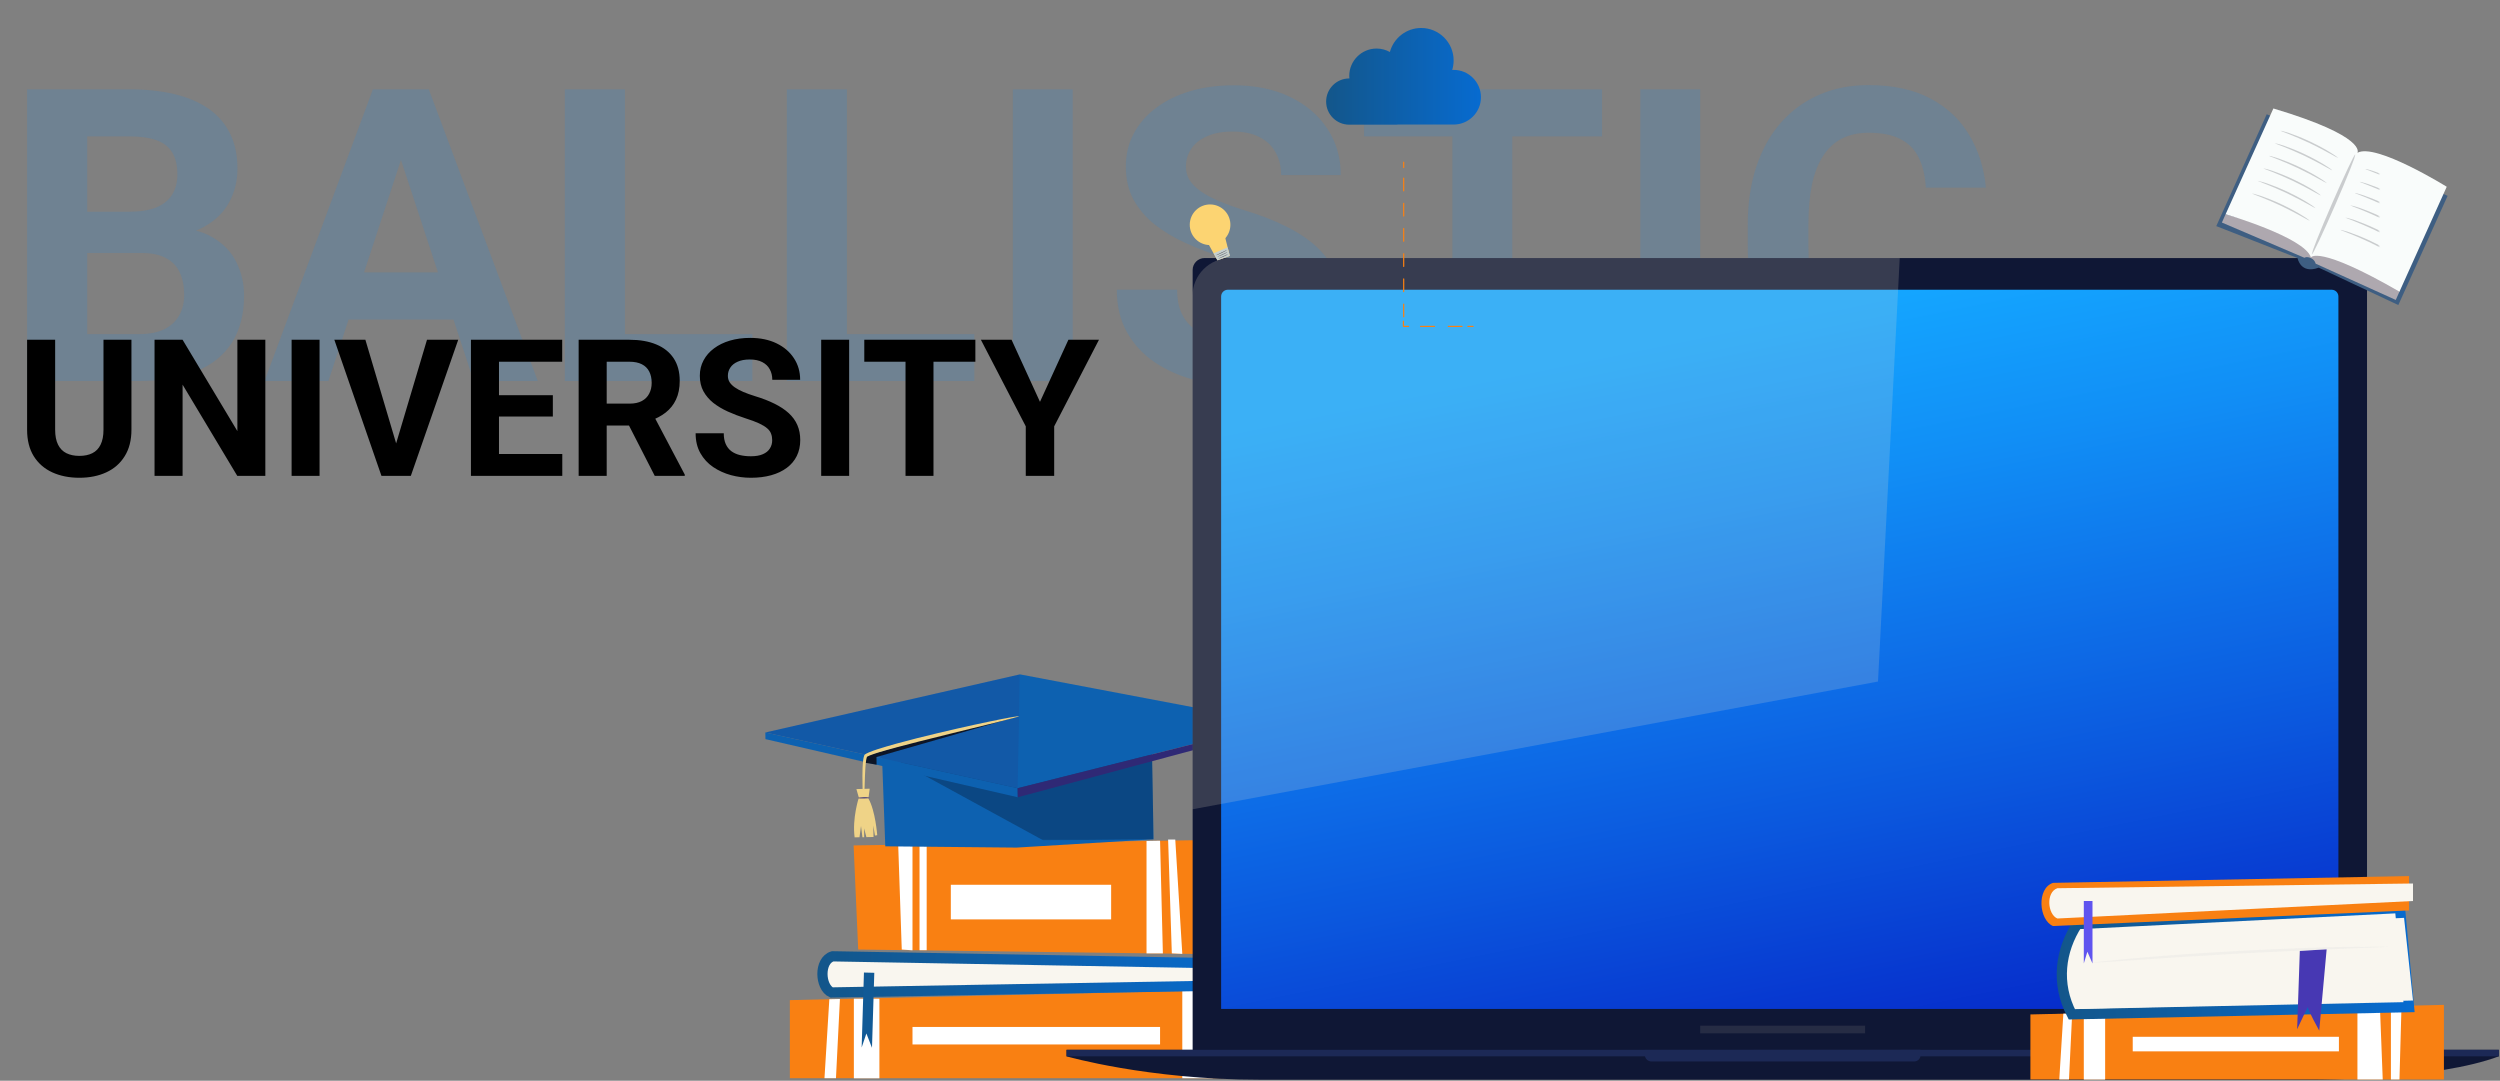 <svg width="1957" height="846" viewBox="0 0 1957 846" fill="none" xmlns="http://www.w3.org/2000/svg">
<rect x="0" y="0" width="1957" height="846" fill="#808080" stroke="none"/>
<g opacity="0.15">
<path d="M110.614 198.037H51.958L51.644 165.729H100.89C109.568 165.729 116.678 164.632 122.219 162.436C127.761 160.136 131.891 156.842 134.609 152.555C137.432 148.164 138.844 142.832 138.844 136.558C138.844 129.449 137.485 123.698 134.766 119.307C132.152 114.915 128.022 111.726 122.376 109.74C116.835 107.753 109.673 106.76 100.89 106.76H68.269V298.254H21.218V69.904H100.89C114.169 69.904 126.036 71.159 136.491 73.668C147.051 76.177 155.991 79.994 163.31 85.117C170.629 90.24 176.222 96.723 180.091 104.564C183.96 112.301 185.894 121.502 185.894 132.167C185.894 141.577 183.75 150.255 179.464 158.201C175.281 166.148 168.642 172.63 159.546 177.649C150.554 182.667 138.791 185.438 124.258 185.961L110.614 198.037ZM108.575 298.254H39.097L57.447 261.555H108.575C116.835 261.555 123.579 260.248 128.806 257.634C134.034 254.916 137.903 251.256 140.412 246.656C142.921 242.055 144.176 236.775 144.176 230.815C144.176 224.124 143.026 218.321 140.726 213.407C138.53 208.493 134.975 204.729 130.061 202.115C125.147 199.396 118.664 198.037 110.614 198.037H65.289L65.602 165.729H122.063L132.884 178.433C146.79 178.224 157.977 180.681 166.446 185.804C175.02 190.823 181.241 197.358 185.11 205.408C189.083 213.459 191.069 222.085 191.069 231.286C191.069 245.924 187.88 258.261 181.503 268.299C175.125 278.231 165.767 285.707 153.429 290.726C141.196 295.745 126.245 298.254 108.575 298.254ZM319.203 108.956L257.096 298.254H207.066L291.913 69.904H323.751L319.203 108.956ZM370.801 298.254L308.538 108.956L303.519 69.904H335.67L420.988 298.254H370.801ZM367.978 213.25V250.106H247.373V213.25H367.978ZM588.957 261.555V298.254H473.997V261.555H588.957ZM489.21 69.904V298.254H442.16V69.904H489.21ZM762.728 261.555V298.254H647.769V261.555H762.728ZM662.982 69.904V298.254H615.932V69.904H662.982ZM839.734 69.904V298.254H792.84V69.904H839.734ZM1002.68 238.5C1002.68 234.423 1002.06 230.763 1000.8 227.522C999.652 224.176 997.456 221.144 994.215 218.426C990.974 215.603 986.425 212.832 980.57 210.113C974.715 207.395 967.135 204.572 957.829 201.644C947.478 198.299 937.65 194.535 928.345 190.352C919.144 186.17 910.988 181.308 903.879 175.767C896.873 170.121 891.332 163.586 887.254 156.163C883.281 148.739 881.295 140.113 881.295 130.285C881.295 120.77 883.386 112.145 887.568 104.407C891.75 96.566 897.605 89.874 905.133 84.333C912.661 78.687 921.549 74.348 931.795 71.316C942.146 68.283 953.49 66.767 965.828 66.767C982.661 66.767 997.352 69.799 1009.9 75.864C1022.44 81.928 1032.17 90.24 1039.07 100.8C1046.07 111.36 1049.58 123.437 1049.58 137.029H1002.84C1002.84 130.337 1001.43 124.482 998.606 119.463C995.888 114.34 991.706 110.315 986.059 107.387C980.518 104.46 973.513 102.996 965.044 102.996C956.888 102.996 950.092 104.251 944.655 106.76C939.218 109.165 935.141 112.458 932.422 116.64C929.704 120.718 928.345 125.319 928.345 130.442C928.345 134.31 929.286 137.813 931.168 140.95C933.154 144.086 936.082 147.014 939.95 149.732C943.819 152.451 948.576 155.012 954.222 157.417C959.868 159.822 966.403 162.175 973.826 164.475C986.269 168.239 997.195 172.473 1006.6 177.178C1016.12 181.883 1024.07 187.163 1030.44 193.018C1036.82 198.874 1041.63 205.513 1044.87 212.936C1048.11 220.36 1049.73 228.777 1049.73 238.187C1049.73 248.119 1047.8 257.007 1043.93 264.848C1040.06 272.69 1034.47 279.329 1027.15 284.766C1019.83 290.203 1011.1 294.333 1000.96 297.156C990.817 299.979 979.472 301.391 966.926 301.391C955.634 301.391 944.499 299.927 933.52 296.999C922.542 293.967 912.557 289.419 903.565 283.355C894.678 277.29 887.568 269.553 882.236 260.143C876.903 250.733 874.237 239.598 874.237 226.738H921.444C921.444 233.848 922.542 239.859 924.738 244.774C926.933 249.688 930.018 253.661 933.991 256.693C938.068 259.725 942.878 261.921 948.419 263.28C954.065 264.639 960.234 265.319 966.926 265.319C975.081 265.319 981.773 264.169 987.001 261.868C992.333 259.568 996.254 256.379 998.763 252.302C1001.38 248.224 1002.68 243.623 1002.68 238.5ZM1183.83 69.904V298.254H1136.93V69.904H1183.83ZM1254.09 69.904V106.76H1067.77V69.904H1254.09ZM1330.94 69.904V298.254H1284.04V69.904H1330.94ZM1507.37 222.503H1554.27C1553.33 237.873 1549.09 251.517 1541.56 263.437C1534.14 275.356 1523.74 284.662 1510.35 291.353C1497.08 298.045 1481.08 301.391 1462.36 301.391C1447.73 301.391 1434.6 298.881 1423 293.863C1411.39 288.739 1401.46 281.42 1393.2 271.906C1385.04 262.391 1378.82 250.89 1374.54 237.402C1370.25 223.915 1368.11 208.806 1368.11 192.077V176.237C1368.11 159.508 1370.3 144.4 1374.69 130.912C1379.19 117.32 1385.57 105.767 1393.83 96.252C1402.19 86.737 1412.18 79.419 1423.78 74.295C1435.39 69.172 1448.35 66.611 1462.68 66.611C1481.71 66.611 1497.76 70.061 1510.83 76.962C1524 83.862 1534.19 93.377 1541.41 105.505C1548.73 117.634 1553.12 131.435 1554.58 146.909H1507.53C1507.01 137.708 1505.18 129.919 1502.04 123.541C1498.91 117.059 1494.15 112.197 1487.77 108.956C1481.5 105.61 1473.13 103.937 1462.68 103.937C1454.84 103.937 1447.99 105.401 1442.13 108.328C1436.28 111.256 1431.36 115.699 1427.39 121.659C1423.42 127.619 1420.44 135.147 1418.45 144.243C1416.57 153.235 1415.63 163.795 1415.63 175.924V192.077C1415.63 203.892 1416.52 214.296 1418.29 223.287C1420.07 232.175 1422.79 239.703 1426.45 245.871C1430.21 251.936 1435.02 256.536 1440.88 259.673C1446.84 262.705 1454 264.221 1462.36 264.221C1472.19 264.221 1480.29 262.653 1486.67 259.516C1493.05 256.379 1497.91 251.727 1501.26 245.558C1504.71 239.389 1506.75 231.704 1507.37 222.503Z" fill="#108CF5"/>
</g>
<path d="M618.301 782.898V843.998H1006.8V773.898L618.301 782.898Z" fill="#F98012"/>
<path d="M649.2 782.2L645.4 844H654.4L657.5 782L649.2 782.2Z" fill="white"/>
<path d="M688.4 781.797H668.4V844.097H688.4V781.797Z" fill="white"/>
<path d="M908.101 803.898H714.301V817.598H908.101V803.898Z" fill="white"/>
<path d="M925.5 775.797V843.997H949.3L946.7 775.297L925.5 775.797Z" fill="white"/>
<path d="M957 775.097V843.997H965L967 774.797L957 775.097Z" fill="white"/>
<path d="M650.9 776.902L985.5 771.002L986 754.602L651.8 748.602C640.8 751.802 641.8 772.802 650.9 776.902Z" fill="#F9F6EF" stroke="url(#paint0_linear_1515_1653)" stroke-width="8" stroke-miterlimit="10"/>
<path d="M676.3 761.301L674.5 820.001L678.2 809.001L682.6 820.201L684.4 761.501L676.3 761.301Z" fill="#115A96"/>
<path d="M668.199 661.799L671.799 743.299L966.999 747.199V657.199L668.199 661.799Z" fill="#F98012"/>
<path d="M703.1 661.199L705.9 743.299L714.3 743.899V661.199H703.1Z" fill="white"/>
<path d="M725.401 661.199H719.801V743.799H725.401V661.199Z" fill="white"/>
<path d="M869.801 692.602H744.301V719.702H869.801V692.602Z" fill="white"/>
<path d="M897.5 658.302V746.302H910.3L908.1 658.102L897.5 658.302Z" fill="white"/>
<path d="M914.4 657.199L917.3 746.299L925.5 746.699L920 657.199H914.4Z" fill="white"/>
<path d="M690.301 588.502L693.001 662.502L795.701 663.502L903.001 657.002L901.701 584.602L690.301 588.502Z" fill="#0D61B0"/>
<g opacity="0.3">
<mask id="mask0_1515_1653" style="mask-type:luminance" maskUnits="userSpaceOnUse" x="704" y="590" width="200" height="68">
<path d="M904 590H704V658H904V590Z" fill="white"/>
</mask>
<g mask="url(#mask0_1515_1653)">
<mask id="mask1_1515_1653" style="mask-type:luminance" maskUnits="userSpaceOnUse" x="704" y="590" width="200" height="68">
<path d="M903.101 590.5H704.801V657.8H903.101V590.5Z" fill="white"/>
</mask>
<g mask="url(#mask1_1515_1653)">
<path d="M704.801 596.7L816.801 657.9L903.001 657L901.801 590.5L704.801 596.7Z" fill="#070B16"/>
</g>
</g>
</g>
<path d="M599.1 573.398L796.6 616.998L999.2 565.998L798.4 527.898L599.1 573.398Z" fill="#0D61B0"/>
<path d="M599.1 573.398L599.2 578.598L796.7 624.098L796.6 616.998L599.1 573.398Z" fill="#0D61B0"/>
<path d="M796.7 624.1L998.2 570L999.2 566L796.6 617L796.7 624.1Z" fill="#2F2975"/>
<g opacity="0.15">
<mask id="mask2_1515_1653" style="mask-type:luminance" maskUnits="userSpaceOnUse" x="599" y="527" width="200" height="91">
<path d="M799 527H599V618H799V527Z" fill="white"/>
</mask>
<g mask="url(#mask2_1515_1653)">
<mask id="mask3_1515_1653" style="mask-type:luminance" maskUnits="userSpaceOnUse" x="599" y="527" width="200" height="90">
<path d="M798.4 527.898H599.1V616.998H798.4V527.898Z" fill="white"/>
</mask>
<g mask="url(#mask3_1515_1653)">
<path d="M798.4 527.898L796.6 616.998L599.1 573.398L798.4 527.898Z" fill="#2F2975"/>
</g>
</g>
</g>
<path d="M796.499 560.898L686.099 592.598L686.199 598.598L676.699 596.998L677.599 591.898C677.599 591.898 754.899 568.098 796.499 560.898Z" fill="#0D1526"/>
<path d="M676.2 631.201C676 631.201 675.7 628.901 675.5 624.801C675.3 620.701 675.1 614.701 675.1 607.201C675.1 603.501 675.2 599.401 675.7 595.001C675.9 593.901 676 592.701 676.5 591.401C676.6 591.201 676.8 590.801 677 590.701L677.5 590.301C677.8 590.101 678.1 589.901 678.4 589.801C679 589.501 679.5 589.201 680.1 589.001C682.3 588.001 684.6 587.301 686.9 586.501C696.3 583.501 706.7 580.701 717.7 577.901C739.7 572.401 759.7 567.901 774.2 564.901C781.5 563.401 787.3 562.201 791.4 561.501C795.5 560.801 797.8 560.501 797.8 560.601C797.8 560.801 795.6 561.501 791.6 562.501C787.6 563.601 781.8 565.001 774.6 566.801C760.2 570.401 740.3 575.101 718.4 580.701C707.5 583.501 697 586.201 687.7 589.001C685.4 589.701 683.1 590.501 681 591.301C680.5 591.501 680 591.701 679.5 592.001C679.3 592.101 679.1 592.201 678.9 592.301C678.8 592.401 678.8 592.401 678.7 592.401L678.6 592.301C678.5 592.201 678.4 592.201 678.3 592.101L678.1 592.001C679.4 592.601 678.5 592.201 678.7 592.301C678.4 593.101 678.2 594.201 678 595.201C677.4 599.401 677.3 603.501 677.1 607.101C676.8 614.501 676.7 620.501 676.6 624.601C676.6 628.901 676.4 631.201 676.2 631.201Z" fill="#EFD387"/>
<path d="M670.4 617.698L672.3 624.398C672.3 624.398 667 640.498 669 655.498L672.8 655.398L674 646.598L675.1 655.398H676.5L676.4 648.398L678.2 655.298L683.8 655.198L683.6 646.198L684.9 654.098L686.7 653.798C686.7 653.798 685.3 634.698 679.8 625.098L680.8 617.398L670.4 617.698Z" fill="#EFD387"/>
<path d="M680.699 624.602C680.699 624.902 678.699 624.902 676.199 625.002C673.699 625.102 671.699 624.902 671.699 624.702C671.699 624.402 673.699 624.202 676.199 624.102C678.699 624.002 680.799 624.402 680.699 624.602Z" fill="#2F2975"/>
<path d="M1852.9 828.1H933.6V211.3C933.6 206.2 937.8 202 942.9 202H1843.6C1848.7 202 1852.9 206.2 1852.9 211.3V828.1Z" fill="#0F1735"/>
<path d="M834.9 826.901C834.9 826.901 898.3 845.201 986 845.201C1073.7 845.201 1813.5 845.201 1813.5 845.201C1813.5 845.201 1907.3 845.201 1956.1 826.901V821.801H834.9V826.901Z" fill="#0F1735"/>
<path d="M1956.1 821.801H834.9V826.901H1956.1V821.801Z" fill="#1C2956"/>
<path d="M1287.6 821.901V825.801C1287.6 828.601 1289.9 830.901 1292.7 830.901H1498.5C1501.2 830.901 1503.4 828.701 1503.4 826.001V821.801L1287.6 821.901Z" fill="#1C2956"/>
<path d="M1830.6 789.801H955.9V232.101C955.9 229.101 958.3 226.801 961.2 226.801H1825.2C1828.2 226.801 1830.5 229.201 1830.5 232.101V789.801H1830.6Z" fill="url(#paint1_linear_1515_1653)"/>
<g opacity="0.1">
<path d="M1460 802.898H1330.9V808.898H1460V802.898Z" fill="#F0E7CF"/>
</g>
<path opacity="0.18" d="M1487.1 202L1470.1 533.5L933.5 633.5V231.6C933.5 215.3 946.8 202 963.1 202H1487.1Z" fill="#F0E7CF"/>
<path d="M1774.4 89.402L1734.9 177.002L1798.5 202.002C1798.5 202.002 1800.8 214.902 1815.1 209.502L1877.4 238.802L1916 153.302L1774.4 89.402Z" fill="#3E5E82"/>
<path d="M1739.3 174.203L1803.9 201.803C1803.9 201.803 1805.5 200.503 1808.9 202.003C1812.2 203.503 1812.7 206.403 1812.7 206.403L1875.4 234.803L1878.7 227.403L1827.4 191.003L1742.2 167.703L1739.3 174.203Z" fill="#AEA8AF"/>
<path d="M1779.6 84.902L1742.2 167.702C1742.2 167.702 1804 185.702 1809 201.502C1809 201.502 1814.2 191.302 1878.3 228.302L1915.3 146.202C1915.3 146.202 1859.6 111.602 1845.4 119.602C1845.4 119.602 1853.5 107.002 1779.6 84.902Z" fill="#F9FCFB"/>
<g opacity="0.3">
<mask id="mask4_1515_1653" style="mask-type:luminance" maskUnits="userSpaceOnUse" x="1809" y="120" width="36" height="80">
<path d="M1844.4 120H1809.4V200H1844.4V120Z" fill="white"/>
</mask>
<g mask="url(#mask4_1515_1653)">
<mask id="mask5_1515_1653" style="mask-type:luminance" maskUnits="userSpaceOnUse" x="1809" y="120" width="35" height="80">
<path d="M1843.8 120.602H1809.5V199.602H1843.8V120.602Z" fill="white"/>
</mask>
<g mask="url(#mask5_1515_1653)">
<path d="M1809.5 199.603C1808.8 199.303 1815.9 181.403 1825.4 159.603C1834.9 137.803 1843.1 120.403 1843.8 120.703C1844.5 121.003 1837.4 138.903 1827.9 160.703C1818.4 182.503 1810.2 199.903 1809.5 199.603Z" fill="#595C63"/>
</g>
</g>
</g>
<g opacity="0.3">
<mask id="mask6_1515_1653" style="mask-type:luminance" maskUnits="userSpaceOnUse" x="1846" y="142" width="48" height="22">
<path d="M1893.4 142H1846.4V164H1893.4V142Z" fill="white"/>
</mask>
<g mask="url(#mask6_1515_1653)">
<mask id="mask7_1515_1653" style="mask-type:luminance" maskUnits="userSpaceOnUse" x="1847" y="142" width="16" height="22">
<path d="M1862.5 142.102H1847V163.702H1862.5V142.102Z" fill="white"/>
</mask>
<g mask="url(#mask7_1515_1653)">
<path d="M1892.5 163.802C1892.4 163.902 1890 162.502 1886 160.302C1882 158.102 1876.5 155.102 1870.2 152.102C1863.9 149.102 1858.1 146.702 1853.8 145.002C1849.5 143.302 1846.9 142.402 1846.9 142.202C1846.9 142.102 1847.6 142.302 1848.9 142.602C1850.1 142.902 1851.9 143.502 1854.1 144.202C1858.4 145.702 1864.4 148.002 1870.7 151.002C1877 154.002 1882.6 157.102 1886.4 159.502C1888.3 160.702 1889.9 161.702 1890.9 162.502C1892 163.202 1892.6 163.702 1892.5 163.802Z" fill="#595C63"/>
</g>
</g>
</g>
<g opacity="0.3">
<mask id="mask8_1515_1653" style="mask-type:luminance" maskUnits="userSpaceOnUse" x="1850" y="132" width="48" height="22">
<path d="M1897.4 132H1850.4V154H1897.4V132Z" fill="white"/>
</mask>
<g mask="url(#mask8_1515_1653)">
<mask id="mask9_1515_1653" style="mask-type:luminance" maskUnits="userSpaceOnUse" x="1851" y="132" width="12" height="22">
<path d="M1862.4 132.102H1851.2V153.702H1862.4V132.102Z" fill="white"/>
</mask>
<g mask="url(#mask9_1515_1653)">
<path d="M1896.8 153.7C1896.7 153.8 1894.3 152.4 1890.3 150.2C1886.3 148 1880.8 145 1874.5 142C1868.2 139 1862.4 136.6 1858.1 134.9C1853.8 133.2 1851.2 132.3 1851.2 132.1C1851.2 132 1851.9 132.2 1853.2 132.5C1854.4 132.8 1856.2 133.4 1858.4 134.1C1862.7 135.6 1868.7 137.9 1875 140.9C1881.3 143.9 1886.9 147 1890.7 149.4C1892.7 150.6 1894.2 151.6 1895.2 152.4C1896.3 153.2 1896.8 153.6 1896.8 153.7Z" fill="#595C63"/>
</g>
</g>
</g>
<g opacity="0.3">
<mask id="mask10_1515_1653" style="mask-type:luminance" maskUnits="userSpaceOnUse" x="1784" y="102" width="48" height="22">
<path d="M1831.4 102H1784.4V124H1831.4V102Z" fill="white"/>
</mask>
<g mask="url(#mask10_1515_1653)">
<mask id="mask11_1515_1653" style="mask-type:luminance" maskUnits="userSpaceOnUse" x="1784" y="102" width="47" height="22">
<path d="M1830.5 102.102H1784.9V123.702H1830.5V102.102Z" fill="white"/>
</mask>
<g mask="url(#mask11_1515_1653)">
<path d="M1830.5 123.802C1830.4 123.902 1828 122.502 1824 120.302C1820 118.102 1814.5 115.102 1808.2 112.102C1801.9 109.102 1796.1 106.702 1791.8 105.002C1787.5 103.302 1784.9 102.402 1784.9 102.202C1784.9 102.102 1785.6 102.302 1786.9 102.602C1788.1 102.902 1789.9 103.502 1792.1 104.202C1796.4 105.702 1802.4 108.002 1808.7 111.002C1815 114.002 1820.6 117.102 1824.4 119.502C1826.3 120.702 1827.9 121.702 1828.9 122.502C1830 123.302 1830.6 123.702 1830.5 123.802Z" fill="#595C63"/>
</g>
</g>
</g>
<g opacity="0.3">
<mask id="mask12_1515_1653" style="mask-type:luminance" maskUnits="userSpaceOnUse" x="1780" y="112" width="47" height="22">
<path d="M1826.4 112H1780.4V134H1826.4V112Z" fill="white"/>
</mask>
<g mask="url(#mask12_1515_1653)">
<mask id="mask13_1515_1653" style="mask-type:luminance" maskUnits="userSpaceOnUse" x="1780" y="112" width="47" height="22">
<path d="M1826.1 112H1780.5V133.6H1826.1V112Z" fill="white"/>
</mask>
<g mask="url(#mask13_1515_1653)">
<path d="M1826.1 133.599C1826 133.699 1823.6 132.299 1819.6 130.099C1815.6 127.899 1810.1 124.899 1803.8 121.899C1797.5 118.899 1791.7 116.499 1787.4 114.799C1783.1 113.099 1780.5 112.199 1780.5 111.999C1780.5 111.899 1781.2 112.099 1782.5 112.399C1783.7 112.699 1785.5 113.299 1787.7 113.999C1792 115.499 1798 117.799 1804.3 120.799C1810.6 123.799 1816.2 126.899 1820 129.299C1821.9 130.499 1823.5 131.499 1824.5 132.299C1825.6 133.099 1826.1 133.599 1826.1 133.599Z" fill="#595C63"/>
</g>
</g>
</g>
<g opacity="0.3">
<mask id="mask14_1515_1653" style="mask-type:luminance" maskUnits="userSpaceOnUse" x="1775" y="121" width="48" height="23">
<path d="M1822.4 121H1775.4V144H1822.4V121Z" fill="white"/>
</mask>
<g mask="url(#mask14_1515_1653)">
<mask id="mask15_1515_1653" style="mask-type:luminance" maskUnits="userSpaceOnUse" x="1776" y="121" width="46" height="23">
<path d="M1821.7 121.801H1776.1V143.401H1821.7V121.801Z" fill="white"/>
</mask>
<g mask="url(#mask15_1515_1653)">
<path d="M1821.6 143.501C1821.5 143.601 1819.1 142.201 1815.1 140.001C1811.1 137.801 1805.6 134.801 1799.3 131.801C1793 128.801 1787.2 126.401 1782.9 124.701C1778.6 123.001 1776 122.101 1776 121.901C1776 121.801 1776.7 122.001 1778 122.301C1779.2 122.601 1781 123.201 1783.2 123.901C1787.5 125.401 1793.5 127.701 1799.8 130.701C1806.1 133.701 1811.7 136.801 1815.5 139.201C1817.5 140.401 1819 141.401 1820 142.201C1821.1 143.001 1821.7 143.401 1821.6 143.501Z" fill="#595C63"/>
</g>
</g>
</g>
<g opacity="0.3">
<mask id="mask16_1515_1653" style="mask-type:luminance" maskUnits="userSpaceOnUse" x="1771" y="131" width="47" height="23">
<path d="M1817.4 131H1771.4V154H1817.4V131Z" fill="white"/>
</mask>
<g mask="url(#mask16_1515_1653)">
<mask id="mask17_1515_1653" style="mask-type:luminance" maskUnits="userSpaceOnUse" x="1771" y="131" width="47" height="23">
<path d="M1817.2 131.602H1771.6V153.202H1817.2V131.602Z" fill="white"/>
</mask>
<g mask="url(#mask17_1515_1653)">
<path d="M1817.2 153.302C1817.1 153.402 1814.7 152.002 1810.7 149.802C1806.7 147.602 1801.2 144.602 1794.9 141.602C1788.6 138.602 1782.8 136.202 1778.5 134.502C1774.2 132.802 1771.6 131.902 1771.6 131.702C1771.6 131.602 1772.3 131.802 1773.6 132.102C1774.8 132.402 1776.6 133.002 1778.8 133.702C1783.1 135.202 1789.1 137.502 1795.4 140.502C1801.7 143.502 1807.3 146.602 1811.1 149.002C1813 150.202 1814.6 151.202 1815.6 152.002C1816.7 152.802 1817.2 153.202 1817.2 153.302Z" fill="#595C63"/>
</g>
</g>
</g>
<g opacity="0.3">
<mask id="mask18_1515_1653" style="mask-type:luminance" maskUnits="userSpaceOnUse" x="1766" y="141" width="48" height="23">
<path d="M1813.4 141H1766.4V164H1813.4V141Z" fill="white"/>
</mask>
<g mask="url(#mask18_1515_1653)">
<mask id="mask19_1515_1653" style="mask-type:luminance" maskUnits="userSpaceOnUse" x="1767" y="141" width="46" height="23">
<path d="M1812.8 141.5H1767.2V163.1H1812.8V141.5Z" fill="white"/>
</mask>
<g mask="url(#mask19_1515_1653)">
<path d="M1812.8 163.099C1812.7 163.199 1810.3 161.799 1806.3 159.599C1802.3 157.399 1796.8 154.399 1790.5 151.399C1784.2 148.399 1778.4 145.999 1774.1 144.299C1769.8 142.599 1767.2 141.699 1767.2 141.499C1767.2 141.399 1767.9 141.599 1769.2 141.899C1770.4 142.199 1772.2 142.799 1774.4 143.499C1778.7 144.999 1784.7 147.299 1791 150.299C1797.3 153.299 1802.9 156.399 1806.7 158.799C1808.6 159.999 1810.2 160.999 1811.2 161.799C1812.2 162.599 1812.8 163.099 1812.8 163.099Z" fill="#595C63"/>
</g>
</g>
</g>
<g opacity="0.3">
<mask id="mask20_1515_1653" style="mask-type:luminance" maskUnits="userSpaceOnUse" x="1762" y="151" width="47" height="22">
<path d="M1808.4 151H1762.4V173H1808.4V151Z" fill="white"/>
</mask>
<g mask="url(#mask20_1515_1653)">
<mask id="mask21_1515_1653" style="mask-type:luminance" maskUnits="userSpaceOnUse" x="1762" y="151" width="47" height="22">
<path d="M1808.3 151.301H1762.7V172.901H1808.3V151.301Z" fill="white"/>
</mask>
<g mask="url(#mask21_1515_1653)">
<path d="M1808.3 173.001C1808.2 173.101 1805.8 171.701 1801.8 169.501C1797.8 167.301 1792.3 164.301 1786 161.301C1779.7 158.301 1773.9 155.901 1769.6 154.201C1765.3 152.501 1762.7 151.601 1762.7 151.401C1762.7 151.301 1763.4 151.501 1764.7 151.801C1765.9 152.101 1767.7 152.701 1769.9 153.401C1774.2 154.901 1780.2 157.201 1786.5 160.201C1792.8 163.201 1798.4 166.301 1802.2 168.701C1804.2 169.901 1805.7 170.901 1806.7 171.701C1807.8 172.501 1808.4 172.901 1808.3 173.001Z" fill="#595C63"/>
</g>
</g>
</g>
<g opacity="0.3">
<mask id="mask22_1515_1653" style="mask-type:luminance" maskUnits="userSpaceOnUse" x="1842" y="150" width="48" height="23">
<path d="M1889.4 150H1842.4V173H1889.4V150Z" fill="white"/>
</mask>
<g mask="url(#mask22_1515_1653)">
<mask id="mask23_1515_1653" style="mask-type:luminance" maskUnits="userSpaceOnUse" x="1843" y="150" width="20" height="23">
<path d="M1862.4 150.898H1843.2V172.598H1862.4V150.898Z" fill="white"/>
</mask>
<g mask="url(#mask23_1515_1653)">
<path d="M1888.8 172.599C1888.7 172.699 1886.3 171.299 1882.3 169.099C1878.3 166.899 1872.8 163.899 1866.5 160.899C1860.2 157.899 1854.4 155.499 1850.1 153.799C1845.8 152.099 1843.2 151.199 1843.2 150.999C1843.2 150.899 1843.9 151.099 1845.2 151.399C1846.4 151.699 1848.2 152.299 1850.4 152.999C1854.7 154.499 1860.7 156.799 1867 159.799C1873.3 162.799 1878.9 165.899 1882.7 168.299C1884.7 169.499 1886.2 170.499 1887.2 171.299C1888.3 172.099 1888.9 172.499 1888.8 172.599Z" fill="#595C63"/>
</g>
</g>
</g>
<g opacity="0.3">
<mask id="mask24_1515_1653" style="mask-type:luminance" maskUnits="userSpaceOnUse" x="1839" y="160" width="47" height="23">
<path d="M1885.4 160H1839.4V183H1885.4V160Z" fill="white"/>
</mask>
<g mask="url(#mask24_1515_1653)">
<mask id="mask25_1515_1653" style="mask-type:luminance" maskUnits="userSpaceOnUse" x="1839" y="160" width="24" height="23">
<path d="M1862.4 160.602H1839.5V182.202H1862.4V160.602Z" fill="white"/>
</mask>
<g mask="url(#mask25_1515_1653)">
<path d="M1885.1 182.2C1885 182.3 1882.6 180.9 1878.6 178.7C1874.6 176.5 1869.1 173.5 1862.8 170.5C1856.5 167.5 1850.7 165.1 1846.4 163.4C1842.1 161.7 1839.5 160.8 1839.5 160.6C1839.5 160.5 1840.2 160.7 1841.5 161C1842.7 161.3 1844.5 161.9 1846.7 162.6C1851 164.1 1857 166.4 1863.3 169.4C1869.6 172.4 1875.2 175.5 1879 178C1881 179.2 1882.5 180.2 1883.5 181C1884.6 181.7 1885.1 182.1 1885.1 182.2Z" fill="#595C63"/>
</g>
</g>
</g>
<g opacity="0.3">
<mask id="mask26_1515_1653" style="mask-type:luminance" maskUnits="userSpaceOnUse" x="1835" y="170" width="47" height="22">
<path d="M1881.4 170H1835.4V192H1881.4V170Z" fill="white"/>
</mask>
<g mask="url(#mask26_1515_1653)">
<mask id="mask27_1515_1653" style="mask-type:luminance" maskUnits="userSpaceOnUse" x="1835" y="170" width="28" height="22">
<path d="M1862.4 170.199H1835.7V191.799H1862.4V170.199Z" fill="white"/>
</mask>
<g mask="url(#mask27_1515_1653)">
<path d="M1881.3 191.798C1881.2 191.898 1878.8 190.498 1874.8 188.298C1870.8 186.098 1865.3 183.098 1859 180.098C1852.7 177.098 1846.9 174.698 1842.6 172.998C1838.3 171.298 1835.7 170.398 1835.7 170.198C1835.7 170.098 1836.4 170.298 1837.7 170.598C1838.9 170.898 1840.7 171.498 1842.9 172.198C1847.2 173.698 1853.2 175.998 1859.5 178.998C1865.8 181.998 1871.4 185.098 1875.2 187.498C1877.2 188.698 1878.7 189.698 1879.7 190.498C1880.8 191.298 1881.4 191.798 1881.3 191.798Z" fill="#595C63"/>
</g>
</g>
</g>
<g opacity="0.3">
<mask id="mask28_1515_1653" style="mask-type:luminance" maskUnits="userSpaceOnUse" x="1831" y="179" width="48" height="23">
<path d="M1878.4 179H1831.4V202H1878.4V179Z" fill="white"/>
</mask>
<g mask="url(#mask28_1515_1653)">
<mask id="mask29_1515_1653" style="mask-type:luminance" maskUnits="userSpaceOnUse" x="1832" y="179" width="31" height="23">
<path d="M1862.4 179.801H1832V201.501H1862.4V179.801Z" fill="white"/>
</mask>
<g mask="url(#mask29_1515_1653)">
<path d="M1877.6 201.501C1877.5 201.601 1875.1 200.201 1871.1 198.001C1867.1 195.801 1861.6 192.801 1855.3 189.801C1849 186.801 1843.2 184.401 1838.9 182.701C1834.6 181.001 1832 180.101 1832 179.901C1832 179.801 1832.7 180.001 1834 180.301C1835.2 180.601 1837 181.201 1839.2 181.901C1843.5 183.401 1849.5 185.701 1855.8 188.701C1862.1 191.701 1867.7 194.801 1871.6 197.201C1873.5 198.401 1875.1 199.401 1876.1 200.201C1877.1 201.001 1877.6 201.401 1877.6 201.501Z" fill="#595C63"/>
</g>
</g>
</g>
<mask id="mask30_1515_1653" style="mask-type:luminance" maskUnits="userSpaceOnUse" x="887" y="116" width="121" height="120">
<path d="M1007.1 116H887.1V236H1007.1V116Z" fill="white"/>
</mask>
<g mask="url(#mask30_1515_1653)">
<path d="M958.7 164.9C964.8 171.2 964.6 181.3 958.3 187.4C952 193.5 941.9 193.3 935.8 187C929.7 180.7 929.9 170.6 936.2 164.5C942.5 158.4 952.6 158.6 958.7 164.9Z" fill="#FCD472"/>
</g>
<mask id="mask31_1515_1653" style="mask-type:luminance" maskUnits="userSpaceOnUse" x="887" y="116" width="121" height="120">
<path d="M1007.1 116H887.1V236H1007.1V116Z" fill="white"/>
</mask>
<g mask="url(#mask31_1515_1653)">
<path d="M952.999 203.801L943.799 187.101L957.999 181.801L962.699 200.301L952.999 203.801Z" fill="#FCD472"/>
</g>
<mask id="mask32_1515_1653" style="mask-type:luminance" maskUnits="userSpaceOnUse" x="887" y="116" width="121" height="120">
<path d="M1007.1 116H887.1V236H1007.1V116Z" fill="white"/>
</mask>
<g mask="url(#mask32_1515_1653)">
<path d="M950 198.302L953 203.802L962.7 200.302L961 193.602L950 198.302Z" fill="#C6D0CF"/>
</g>
<mask id="mask33_1515_1653" style="mask-type:luminance" maskUnits="userSpaceOnUse" x="887" y="116" width="121" height="120">
<path d="M1007.1 116H887.1V236H1007.1V116Z" fill="white"/>
</mask>
<g mask="url(#mask33_1515_1653)">
<path d="M960.599 195.699C960.699 195.799 958.799 196.899 956.299 198.099C953.799 199.299 951.799 199.999 951.699 199.899C951.699 199.799 953.599 198.899 956.099 197.699C958.599 196.499 960.499 195.599 960.599 195.699Z" fill="#595C63"/>
</g>
<mask id="mask34_1515_1653" style="mask-type:luminance" maskUnits="userSpaceOnUse" x="887" y="116" width="121" height="120">
<path d="M1007.1 116H887.1V236H1007.1V116Z" fill="white"/>
</mask>
<g mask="url(#mask34_1515_1653)">
<path d="M960.799 197.399C960.899 197.499 959.199 198.499 956.899 199.499C954.699 200.499 952.799 201.099 952.799 200.999C952.799 200.899 954.599 200.099 956.799 199.099C958.999 198.099 960.799 197.199 960.799 197.399Z" fill="#595C63"/>
</g>
<mask id="mask35_1515_1653" style="mask-type:luminance" maskUnits="userSpaceOnUse" x="887" y="116" width="121" height="120">
<path d="M1007.1 116H887.1V236H1007.1V116Z" fill="white"/>
</mask>
<g mask="url(#mask35_1515_1653)">
<path d="M961.4 198.899C961.5 198.999 959.8 199.999 957.6 200.999C955.4 201.999 953.5 202.599 953.5 202.499C953.5 202.399 955.2 201.599 957.4 200.599C959.6 199.599 961.4 198.799 961.4 198.899Z" fill="#595C63"/>
</g>
<path d="M1098.6 251.402V255.502H1102.7" stroke="#F98012" stroke-width="0.958" stroke-linecap="round" stroke-linejoin="round"/>
<path d="M1112 255.504H1144.4" stroke="#F98012" stroke-width="0.958" stroke-linecap="round" stroke-linejoin="round" stroke-dasharray="10.87 10.87"/>
<path d="M1149.1 255.504H1153.1" stroke="#F98012" stroke-width="0.958" stroke-linecap="round" stroke-linejoin="round"/>
<path d="M1093.9 97.602H1056.2C1046.2 97.602 1038.1 89.502 1038.1 79.502C1038.1 69.502 1046.2 61.402 1056.2 61.402H1056.3C1056.2 60.702 1056.2 60.102 1056.2 59.402C1056.2 47.602 1065.8 38.002 1077.6 38.002C1081.4 38.002 1084.9 39.002 1088 40.702C1090.9 29.902 1100.8 21.902 1112.5 21.902C1126.5 21.902 1137.9 33.302 1137.9 47.302C1137.9 49.902 1137.5 52.402 1136.8 54.802C1137.2 54.802 1137.6 54.702 1137.9 54.702C1149.7 54.702 1159.3 64.302 1159.3 76.102C1159.3 87.902 1149.7 97.502 1137.9 97.502H1107.3H1093.9V97.602Z" fill="url(#paint2_linear_1515_1653)"/>
<path d="M1098.8 127.004V131.104" stroke="#F98012" stroke-width="0.958" stroke-linecap="round" stroke-linejoin="round"/>
<path d="M1098.8 139.504V252.204" stroke="#F98012" stroke-width="0.958" stroke-linecap="round" stroke-linejoin="round" stroke-dasharray="9.86 9.86"/>
<path d="M81.009 265.965H102.893V336.375C102.893 344.572 101.137 351.477 97.624 357.088C94.159 362.699 89.353 366.92 83.205 369.75C77.106 372.58 70.079 373.995 62.126 373.995C54.172 373.995 47.097 372.58 40.9 369.75C34.752 366.92 29.922 362.699 26.408 357.088C22.944 351.477 21.212 344.572 21.212 336.375V265.965H43.169V336.375C43.169 341.157 43.925 345.06 45.438 348.085C46.951 351.111 49.122 353.331 51.952 354.746C54.831 356.161 58.222 356.868 62.126 356.868C66.127 356.868 69.518 356.161 72.299 354.746C75.129 353.331 77.276 351.111 78.74 348.085C80.253 345.06 81.009 341.157 81.009 336.375V265.965ZM207.703 265.965V372.531H185.746L142.929 301.097V372.531H120.972V265.965H142.929L185.819 337.473V265.965H207.703ZM250.154 265.965V372.531H228.27V265.965H250.154ZM309.146 350.281L334.251 265.965H358.697L321.589 372.531H305.487L309.146 350.281ZM286.018 265.965L311.049 350.281L314.855 372.531H298.607L261.718 265.965H286.018ZM440.159 355.404V372.531H383.435V355.404H440.159ZM390.608 265.965V372.531H368.651V265.965H390.608ZM432.766 309.367V326.055H383.435V309.367H432.766ZM440.085 265.965V283.165H383.435V265.965H440.085ZM452.967 265.965H492.71C500.859 265.965 507.861 267.185 513.716 269.624C519.62 272.064 524.158 275.675 527.329 280.457C530.501 285.238 532.087 291.118 532.087 298.096C532.087 303.805 531.111 308.708 529.159 312.807C527.256 316.857 524.548 320.248 521.035 322.981C517.571 325.664 513.496 327.811 508.812 329.422L501.859 333.081H467.313L467.166 315.954H492.856C496.711 315.954 499.907 315.271 502.444 313.905C504.982 312.539 506.885 310.636 508.153 308.196C509.471 305.756 510.129 302.926 510.129 299.706C510.129 296.29 509.495 293.338 508.226 290.85C506.958 288.361 505.03 286.458 502.444 285.141C499.858 283.823 496.613 283.165 492.71 283.165H474.924V372.531H452.967V265.965ZM512.545 372.531L488.245 325.03L511.447 324.884L536.039 371.507V372.531H512.545ZM604.473 344.645C604.473 342.742 604.18 341.035 603.595 339.522C603.058 337.961 602.033 336.546 600.521 335.277C599.008 333.959 596.885 332.666 594.153 331.398C591.421 330.129 587.883 328.812 583.54 327.445C578.71 325.884 574.123 324.127 569.78 322.176C565.486 320.224 561.68 317.955 558.362 315.369C555.093 312.734 552.507 309.684 550.604 306.22C548.75 302.756 547.823 298.73 547.823 294.143C547.823 289.703 548.799 285.678 550.751 282.067C552.702 278.407 555.435 275.284 558.948 272.698C562.461 270.063 566.609 268.039 571.391 266.623C576.221 265.208 581.515 264.501 587.273 264.501C595.129 264.501 601.984 265.916 607.84 268.746C613.695 271.576 618.233 275.455 621.453 280.383C624.723 285.312 626.357 290.947 626.357 297.291H604.546C604.546 294.168 603.887 291.435 602.57 289.093C601.301 286.702 599.35 284.824 596.715 283.457C594.129 282.091 590.859 281.408 586.907 281.408C583.101 281.408 579.929 281.994 577.392 283.165C574.855 284.287 572.952 285.824 571.683 287.776C570.415 289.679 569.78 291.826 569.78 294.217C569.78 296.022 570.219 297.657 571.098 299.12C572.025 300.584 573.391 301.95 575.196 303.219C577.002 304.488 579.222 305.683 581.857 306.805C584.492 307.928 587.541 309.026 591.006 310.099C596.812 311.856 601.911 313.832 606.303 316.028C610.743 318.223 614.451 320.687 617.428 323.42C620.404 326.152 622.649 329.251 624.161 332.715C625.674 336.18 626.43 340.108 626.43 344.499C626.43 349.134 625.528 353.282 623.722 356.942C621.917 360.601 619.306 363.7 615.891 366.237C612.475 368.774 608.401 370.701 603.668 372.019C598.935 373.336 593.641 373.995 587.785 373.995C582.516 373.995 577.319 373.312 572.196 371.946C567.072 370.531 562.412 368.408 558.216 365.578C554.069 362.748 550.751 359.137 548.262 354.746C545.774 350.354 544.529 345.158 544.529 339.156H566.56C566.56 342.474 567.072 345.28 568.097 347.573C569.122 349.866 570.561 351.721 572.415 353.136C574.318 354.551 576.563 355.575 579.149 356.21C581.784 356.844 584.663 357.161 587.785 357.161C591.591 357.161 594.714 356.624 597.154 355.551C599.642 354.477 601.472 352.989 602.643 351.086C603.863 349.183 604.473 347.036 604.473 344.645ZM664.709 265.965V372.531H642.825V265.965H664.709ZM730.728 265.965V372.531H708.844V265.965H730.728ZM763.518 265.965V283.165H676.566V265.965H763.518ZM791.843 265.965L814.093 314.564L836.343 265.965H860.276L825.218 333.74V372.531H802.968V333.74L767.836 265.965H791.843Z" fill="black"/>
<path d="M1913.1 845.002H1589.4V794.102L1913.1 786.602V845.002Z" fill="#F98012"/>
<path d="M1615.2 793.502L1612 845.002H1619.6L1622.1 793.402L1615.2 793.502Z" fill="white"/>
<path d="M1647.9 793.199H1631.2V845.099H1647.9V793.199Z" fill="white"/>
<path d="M1830.9 811.602H1669.5V823.002H1830.9V811.602Z" fill="white"/>
<path d="M1845.4 788.201V845.001H1865.2L1863 787.801L1845.4 788.201Z" fill="white"/>
<path d="M1871.6 787.602V845.002H1878.3L1879.9 787.402L1871.6 787.602Z" fill="white"/>
<path d="M1621.8 794.001C1609.2 769.901 1612.7 744.201 1626.1 723.401L1878.7 710.801L1885.8 788.401L1621.8 794.001Z" fill="#F9F6EF" stroke="url(#paint3_linear_1515_1653)" stroke-width="8" stroke-miterlimit="10"/>
<path d="M1627.2 789.7C1615.4 768.2 1618.6 748 1631.2 729.5L1881.9 718.5L1888.9 783.2L1627.2 789.7Z" fill="#F9F6EF"/>
<path d="M1800.3 744.402L1798.2 805.702C1798.2 805.702 1807.7 785.302 1806.7 788.402C1806.2 790.102 1815.5 806.802 1815.5 806.802L1821.3 743.102L1800.3 744.402Z" fill="#4738B3"/>
<g opacity="0.31">
<mask id="mask36_1515_1653" style="mask-type:luminance" maskUnits="userSpaceOnUse" x="1636" y="740" width="235" height="15">
<path d="M1870.7 740.5H1636.7V754.5H1870.7V740.5Z" fill="white"/>
</mask>
<g mask="url(#mask36_1515_1653)">
<mask id="mask37_1515_1653" style="mask-type:luminance" maskUnits="userSpaceOnUse" x="1636" y="740" width="235" height="14">
<path d="M1870.7 740.699H1636.8V753.699H1870.7V740.699Z" fill="white"/>
</mask>
<g mask="url(#mask37_1515_1653)">
<path d="M1870.7 740.901C1870.7 741.001 1869.9 741.101 1868.3 741.201C1866.7 741.301 1864.4 741.401 1861.5 741.601C1855.5 741.801 1846.9 742.201 1836.4 742.601C1815.2 743.401 1786 744.701 1753.7 746.401C1721.4 748.201 1692.2 750.101 1671 751.601C1660.5 752.301 1652 752.901 1646 753.301C1643.1 753.501 1640.8 753.601 1639.2 753.701C1637.6 753.801 1636.8 753.801 1636.8 753.701C1636.8 753.601 1637.6 753.501 1639.2 753.301C1640.8 753.101 1643.1 752.801 1646 752.501C1651.9 751.901 1660.4 751.001 1671 750.101C1692.1 748.201 1721.3 746.001 1753.7 744.301C1786 742.601 1815.3 741.601 1836.5 741.101C1847.1 740.901 1855.7 740.801 1861.6 740.801C1864.5 740.801 1866.8 740.801 1868.4 740.901C1869.9 740.801 1870.7 740.901 1870.7 740.901Z" fill="#E0E0E0"/>
</g>
</g>
</g>
<path d="M1607.1 691.101C1594.1 695.401 1596 720.301 1607.1 724.901L1885.8 712.701V685.801L1607.1 691.101Z" fill="#F98012"/>
<path d="M1610.5 719.002L1888.9 705.302V691.602L1610.5 695.302C1601.4 698.402 1602.8 715.802 1610.5 719.002Z" fill="#F9F6EF"/>
<path d="M1631.2 705.301V754.201L1634 745.001L1638 754.201V705.301H1631.2Z" fill="#6054EF"/>
<defs>
<linearGradient id="paint0_linear_1515_1653" x1="639.81" y1="762.73" x2="990.149" y2="762.73" gradientUnits="userSpaceOnUse">
<stop stop-color="#13568A"/>
<stop offset="1" stop-color="#076BD0"/>
</linearGradient>
<linearGradient id="paint1_linear_1515_1653" x1="1341.75" y1="259.874" x2="1463.05" y2="850.818" gradientUnits="userSpaceOnUse">
<stop stop-color="#14A5FF"/>
<stop offset="0.209" stop-color="#118FF6"/>
<stop offset="0.642" stop-color="#0B58DE"/>
<stop offset="1" stop-color="#0526C8"/>
</linearGradient>
<linearGradient id="paint2_linear_1515_1653" x1="1038.07" y1="59.764" x2="1159.18" y2="59.764" gradientUnits="userSpaceOnUse">
<stop stop-color="#13568A"/>
<stop offset="1" stop-color="#076BD0"/>
</linearGradient>
<linearGradient id="paint3_linear_1515_1653" x1="1609.95" y1="752.348" x2="1890.12" y2="752.348" gradientUnits="userSpaceOnUse">
<stop stop-color="#13568A"/>
<stop offset="1" stop-color="#076BD0"/>
</linearGradient>
</defs>
</svg>
